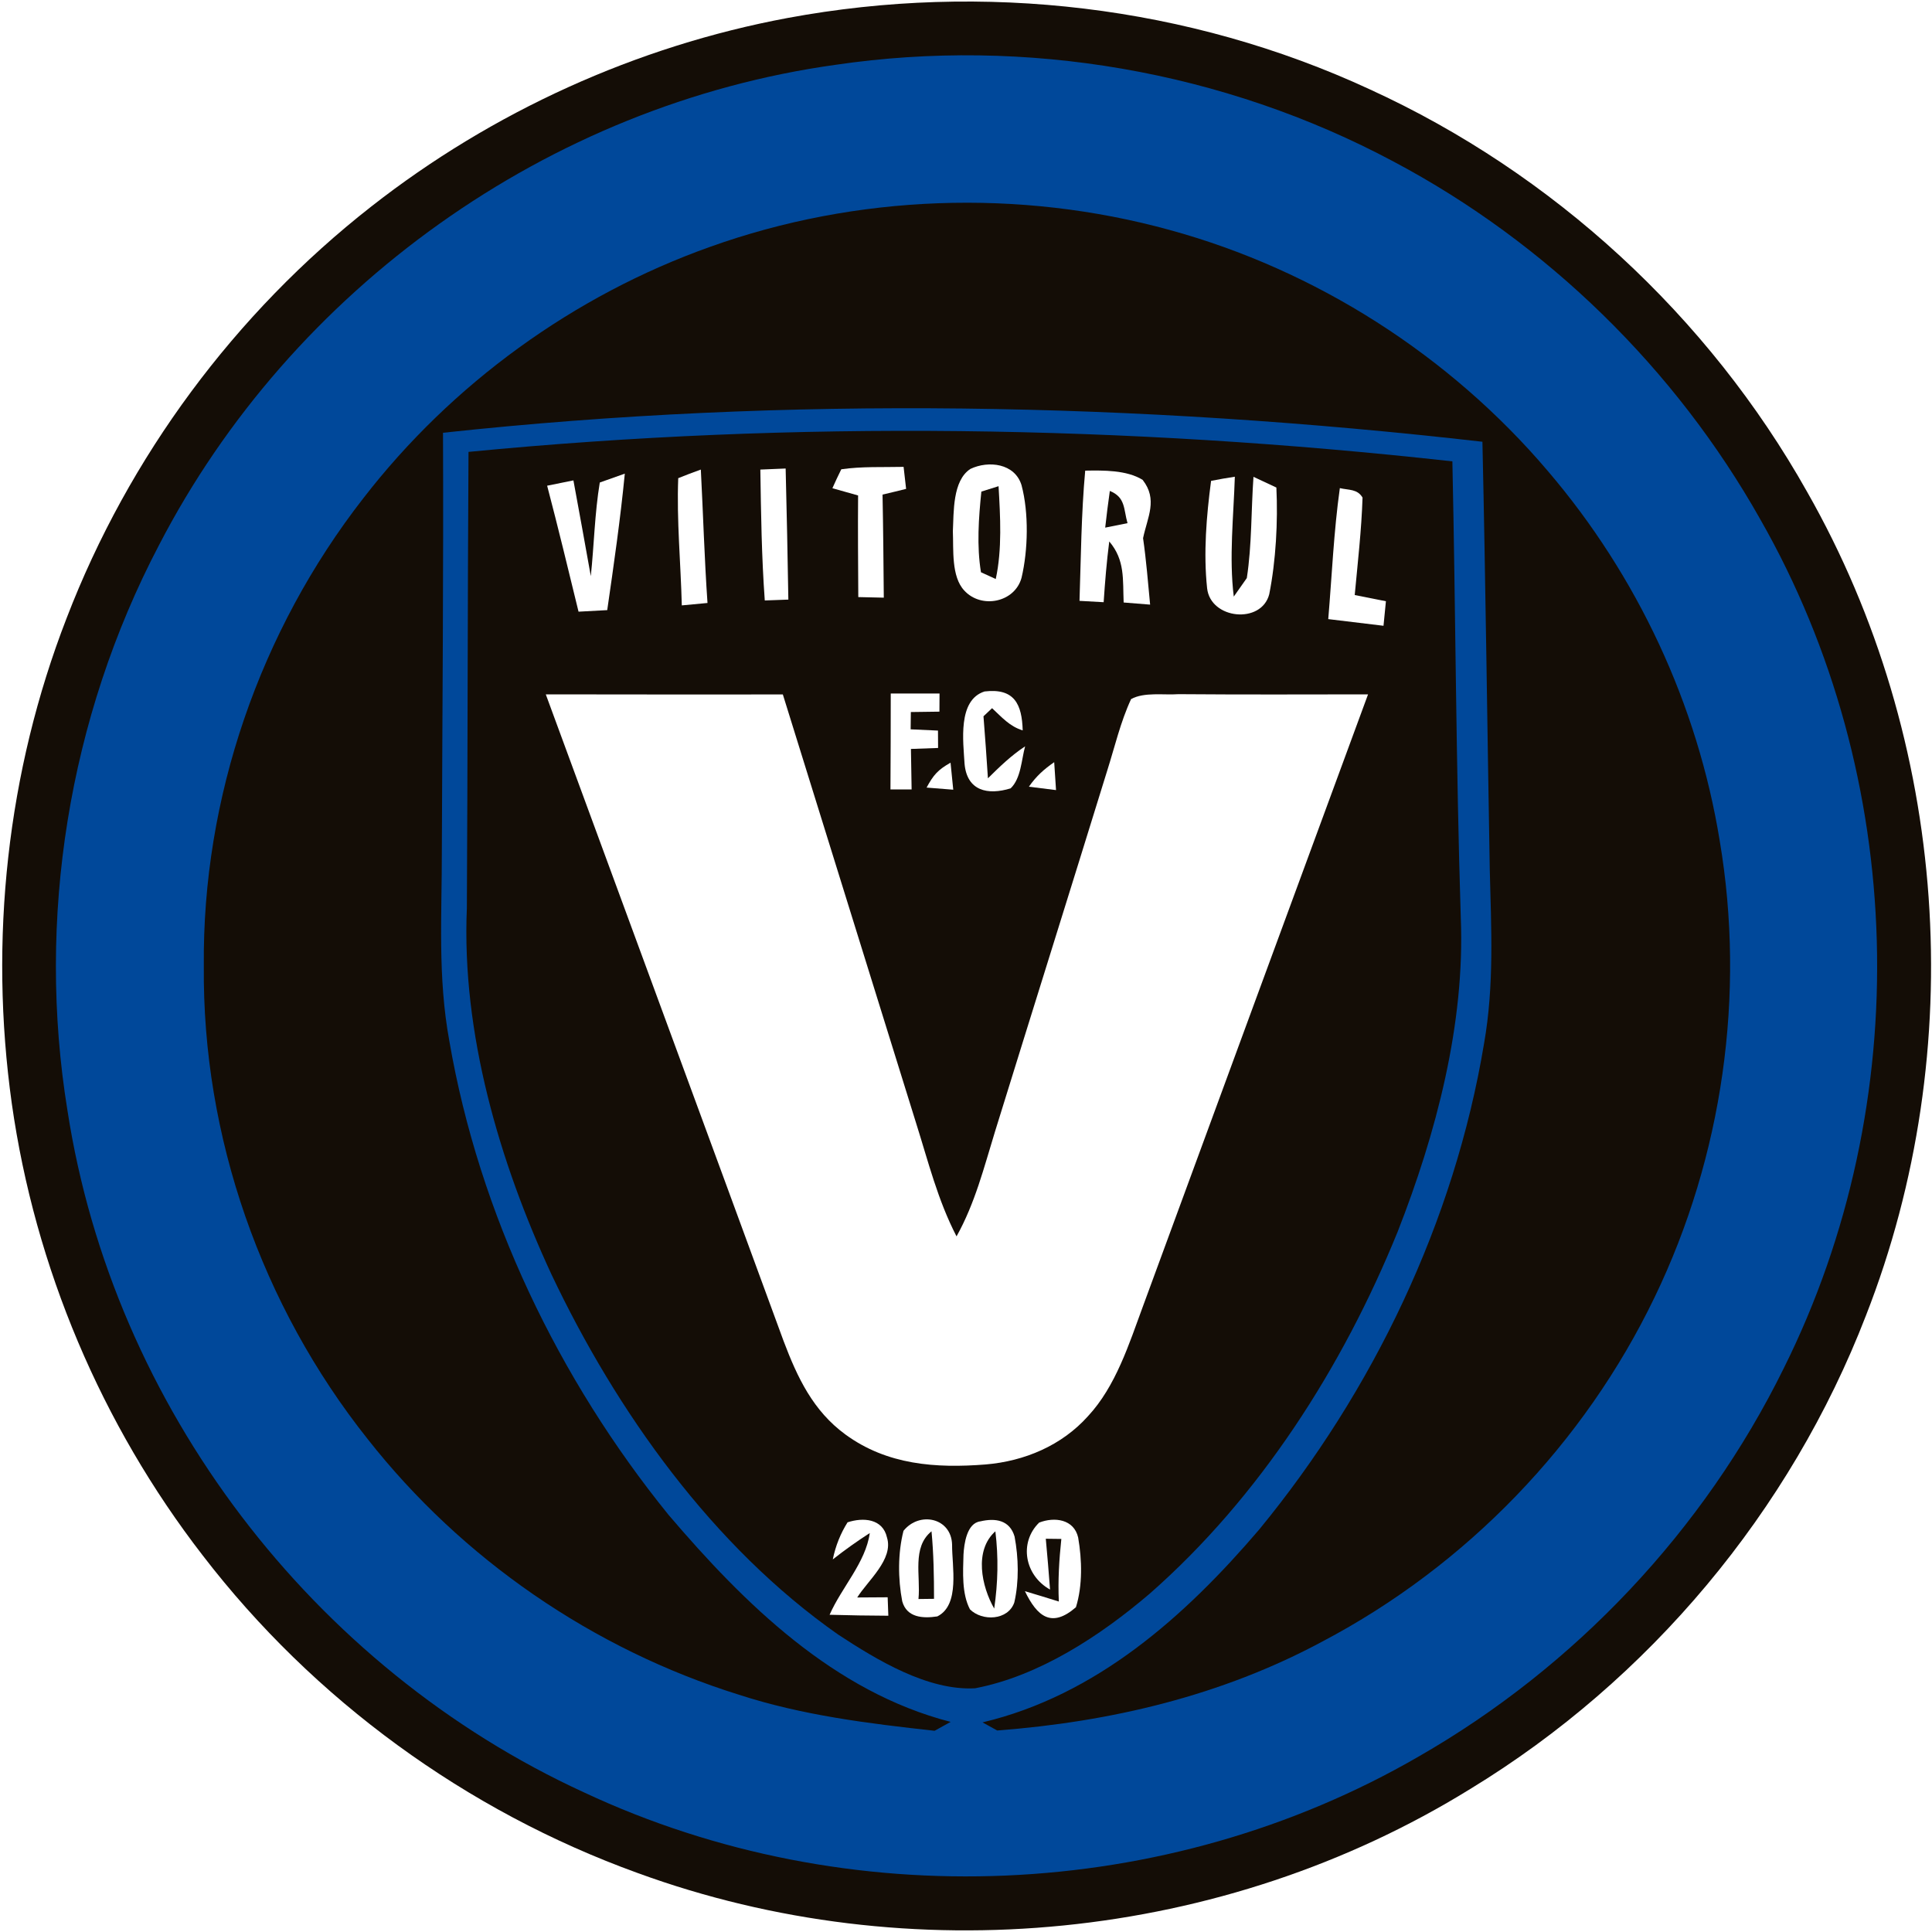 <?xml version="1.0" encoding="UTF-8" standalone="no"?>
<!DOCTYPE svg PUBLIC "-//W3C//DTD SVG 1.1//EN" "http://www.w3.org/Graphics/SVG/1.1/DTD/svg11.dtd">
<svg xmlns="http://www.w3.org/2000/svg" version="1.1" viewBox="0 0 200 200" width="200.0pt" height="200.0pt">
<path d="M 0.00 0.00 L 200.00 0.00 L 200.00 200.00 L 0.00 200.00 L 0.00 0.00 Z" fill="#ffffff" />
<path d="M 81.54 1.86 C 101.78 -1.90 123.08 0.58 141.78 9.24 C 160.78 17.92 176.85 32.72 187.08 50.93 C 201.71 76.63 203.94 108.66 193.16 136.19 C 185.34 156.45 170.74 173.91 152.19 185.20 C 126.65 200.98 94.18 204.19 66.00 193.89 C 48.27 187.48 32.47 175.97 20.98 161.01 C 10.50 147.46 3.62 131.19 1.22 114.23 C -1.15 97.33 0.72 79.90 6.90 63.98 C 13.32 47.28 24.33 32.42 38.42 21.39 C 50.96 11.56 65.87 4.78 81.54 1.86 Z" fill="#140d06" />
<path d="M 86.49 6.71 C 106.19 3.81 126.71 7.35 144.27 16.73 C 160.10 25.13 173.44 38.16 182.23 53.77 C 197.45 80.45 198.35 114.16 184.65 141.65 C 176.40 158.41 163.05 172.56 146.85 181.84 C 120.75 196.95 87.76 198.34 60.46 185.55 C 32.35 172.65 11.72 145.60 6.99 115.00 C 3.75 95.13 7.10 74.28 16.45 56.45 C 30.19 29.87 56.81 10.84 86.49 6.71 Z" fill="#00489a" />
<path d="M 121.06 23.80 C 136.22 27.94 150.07 36.79 160.24 48.77 C 169.50 59.61 175.73 72.94 178.02 87.01 C 180.72 102.97 178.32 119.71 171.29 134.28 C 163.99 149.45 151.81 162.07 136.91 169.92 C 126.46 175.54 115.01 178.24 103.23 179.14 C 102.73 178.86 102.22 178.58 101.71 178.30 C 113.49 175.51 122.67 167.33 130.34 158.35 C 142.15 143.98 150.57 126.42 153.63 108.02 C 154.69 101.97 154.37 96.09 154.22 90.00 C 153.96 75.24 153.79 60.49 153.46 45.73 C 117.82 41.66 81.55 40.94 45.86 44.80 C 45.92 59.20 45.79 73.60 45.74 88.00 C 45.75 94.73 45.29 101.12 46.52 107.79 C 49.60 125.66 57.81 142.75 69.20 156.81 C 77.06 166.03 86.32 175.14 98.41 178.25 C 97.86 178.56 97.30 178.86 96.75 179.17 C 89.87 178.41 83.08 177.58 76.47 175.43 C 61.39 170.72 47.82 161.39 38.06 148.97 C 27.08 135.16 20.93 117.65 21.10 100.00 C 20.93 82.58 26.92 65.30 37.61 51.58 C 46.77 39.73 59.39 30.58 73.49 25.56 C 88.66 20.12 105.54 19.53 121.06 23.80 Z" fill="#140d06" />
<path d="M 150.35 47.76 C 150.69 63.51 150.72 79.26 151.22 95.00 C 151.67 105.98 148.67 117.35 144.68 127.52 C 138.99 141.52 130.41 154.98 119.00 164.99 C 113.91 169.33 107.58 173.50 100.94 174.77 C 96.04 175.04 90.76 171.83 86.78 169.22 C 73.78 160.12 63.82 146.13 57.08 131.91 C 51.69 120.28 47.77 106.91 48.33 94.00 C 48.42 78.26 48.40 62.52 48.50 46.78 C 82.38 43.49 116.53 44.01 150.35 47.76 Z" fill="#140d06" />
<path d="M 87.09 48.58 C 89.21 48.27 91.41 48.38 93.54 48.33 C 93.63 49.09 93.72 49.85 93.80 50.61 C 92.99 50.81 92.18 51.01 91.36 51.20 C 91.43 54.76 91.46 58.31 91.49 61.87 L 88.85 61.81 C 88.83 58.30 88.80 54.80 88.83 51.29 C 87.94 51.04 87.05 50.79 86.17 50.54 C 86.46 49.88 86.77 49.23 87.09 48.58 Z" fill="#ffffff" />
<path d="M 100.46 48.54 C 102.33 47.65 105.06 47.96 105.75 50.23 C 106.51 53.09 106.43 56.93 105.75 59.81 C 105.05 62.38 101.58 63.06 99.82 61.13 C 98.46 59.68 98.72 56.86 98.64 55.00 C 98.74 53.04 98.59 49.75 100.46 48.54 Z" fill="#ffffff" />
<path d="M 112.34 48.72 C 114.24 48.69 116.61 48.65 118.28 49.67 C 119.88 51.71 118.79 53.51 118.33 55.71 C 118.66 58.00 118.84 60.29 119.06 62.59 C 118.14 62.51 117.23 62.44 116.32 62.37 C 116.22 59.99 116.48 57.99 114.83 56.05 C 114.56 58.14 114.39 60.24 114.25 62.34 L 111.75 62.20 C 111.90 57.72 111.93 53.19 112.34 48.72 Z" fill="#ffffff" />
<path d="M 70.21 49.50 C 70.98 49.19 71.76 48.89 72.55 48.61 C 72.79 53.22 72.92 57.82 73.24 62.42 C 72.35 62.50 71.46 62.58 70.58 62.67 C 70.47 58.29 70.04 53.88 70.21 49.50 Z" fill="#ffffff" />
<path d="M 78.71 48.61 L 81.33 48.50 C 81.44 53.03 81.54 57.55 81.61 62.07 C 80.80 62.10 79.98 62.13 79.17 62.16 C 78.84 57.65 78.78 53.13 78.71 48.61 Z" fill="#ffffff" />
<path d="M 125.37 49.78 C 126.19 49.62 127.01 49.47 127.83 49.35 C 127.70 53.45 127.22 57.73 127.72 61.76 L 129.07 59.84 C 129.60 56.39 129.51 52.84 129.76 49.36 L 132.13 50.47 C 132.30 53.99 132.08 58.06 131.39 61.52 C 130.58 64.64 125.32 64.12 124.96 60.90 C 124.57 57.24 124.89 53.42 125.37 49.78 Z" fill="#ffffff" />
<path d="M 59.36 49.73 C 59.98 53.03 60.56 56.34 61.16 59.64 C 61.50 56.42 61.56 53.14 62.09 49.95 L 64.68 49.03 C 64.22 53.76 63.54 58.46 62.86 63.16 C 61.87 63.21 60.88 63.27 59.89 63.32 C 58.83 58.97 57.78 54.62 56.64 50.28 C 57.55 50.10 58.45 49.92 59.36 49.73 Z" fill="#ffffff" />
<path d="M 103.37 50.33 C 103.55 53.46 103.75 56.86 103.08 59.94 L 101.55 59.24 C 101.10 56.52 101.31 53.63 101.59 50.89 C 102.18 50.70 102.78 50.51 103.37 50.33 Z" fill="#140d06" />
<path d="M 138.70 50.53 C 139.63 50.75 140.51 50.60 141.05 51.51 C 140.94 54.88 140.55 58.25 140.24 61.60 C 141.32 61.82 142.39 62.03 143.47 62.24 L 143.22 64.78 C 141.31 64.55 139.41 64.32 137.50 64.09 C 137.88 59.58 138.07 55.02 138.70 50.53 Z" fill="#ffffff" />
<path d="M 114.89 50.82 C 116.53 51.49 116.30 52.69 116.72 54.16 C 115.95 54.31 115.18 54.47 114.41 54.62 C 114.55 53.35 114.71 52.08 114.89 50.82 Z" fill="#140d06" />
<path d="M 56.50 71.88 C 64.68 71.90 72.86 71.89 81.04 71.89 C 85.63 86.68 90.24 101.46 94.83 116.25 C 96.10 120.27 97.07 124.22 99.02 127.99 C 100.94 124.54 101.85 120.89 103.00 117.15 C 106.86 104.68 110.77 92.23 114.62 79.77 C 115.40 77.31 116.00 74.71 117.09 72.37 C 118.44 71.62 120.48 71.97 122.00 71.86 C 128.54 71.91 135.08 71.89 141.62 71.88 C 133.85 93.00 126.07 114.10 118.32 135.22 C 116.88 139.12 115.51 143.50 112.63 146.60 C 109.91 149.64 106.06 151.26 102.04 151.60 C 96.87 152.01 91.83 151.65 87.52 148.50 C 84.17 146.05 82.55 142.61 81.12 138.83 C 72.94 116.51 64.70 94.20 56.50 71.88 Z" fill="#ffffff" />
<path d="M 92.21 71.79 C 93.89 71.79 95.57 71.79 97.26 71.79 L 97.25 73.67 C 96.26 73.69 95.28 73.70 94.29 73.71 C 94.28 74.31 94.28 74.91 94.27 75.50 C 95.22 75.55 96.16 75.59 97.10 75.63 L 97.11 77.43 L 94.30 77.53 C 94.32 78.93 94.35 80.33 94.37 81.72 C 93.64 81.72 92.91 81.72 92.18 81.72 C 92.20 78.41 92.21 75.10 92.21 71.79 Z" fill="#ffffff" />
<path d="M 101.92 71.58 C 105.03 71.21 105.79 72.92 105.87 75.61 C 104.52 75.20 103.70 74.24 102.70 73.31 C 102.40 73.59 102.11 73.87 101.81 74.15 C 101.98 76.29 102.13 78.43 102.27 80.57 C 103.48 79.37 104.69 78.20 106.12 77.26 C 105.74 78.62 105.70 80.58 104.62 81.61 C 102.25 82.34 100.10 81.88 99.85 79.06 C 99.72 76.80 99.11 72.47 101.92 71.58 Z" fill="#ffffff" />
<path d="M 98.40 78.95 C 98.49 79.88 98.59 80.81 98.68 81.75 C 97.76 81.67 96.84 81.60 95.92 81.53 C 96.64 80.20 97.09 79.70 98.40 78.95 Z" fill="#ffffff" />
<path d="M 109.13 78.90 C 109.20 79.87 109.26 80.83 109.32 81.79 C 108.38 81.68 107.44 81.56 106.51 81.44 C 107.27 80.35 108.05 79.65 109.13 78.90 Z" fill="#ffffff" />
<path d="M 91.82 159.16 C 92.52 161.42 89.82 163.63 88.74 165.37 L 91.89 165.35 L 91.96 167.26 C 89.93 167.25 87.91 167.22 85.88 167.16 C 87.13 164.31 89.61 161.76 90.04 158.70 C 88.72 159.55 87.44 160.46 86.21 161.43 C 86.50 160.01 87.02 158.73 87.74 157.59 C 89.36 157.06 91.38 157.20 91.82 159.16 Z" fill="#ffffff" />
<path d="M 101.49 157.49 C 103.02 157.13 104.53 157.34 105.03 159.07 C 105.44 161.25 105.50 163.72 105.00 165.89 C 104.35 167.75 101.68 167.86 100.41 166.60 C 99.55 164.96 99.69 162.75 99.74 160.94 C 99.80 159.83 100.08 157.66 101.49 157.49 Z" fill="#ffffff" />
<path d="M 107.57 157.62 C 109.16 157.00 111.17 157.26 111.61 159.16 C 112.01 161.48 112.08 164.12 111.38 166.38 C 108.85 168.58 107.36 167.33 106.10 164.72 C 107.27 165.07 108.44 165.42 109.61 165.79 C 109.51 163.61 109.64 161.48 109.87 159.31 L 108.26 159.29 C 108.42 161.04 108.57 162.79 108.70 164.55 C 106.07 163.09 105.46 159.69 107.57 157.62 Z" fill="#ffffff" />
<path d="M 93.53 158.47 C 95.17 156.42 98.49 157.11 98.56 159.91 C 98.54 162.11 99.41 166.15 97.03 167.33 C 95.52 167.56 93.87 167.45 93.40 165.77 C 92.95 163.45 92.94 160.76 93.53 158.47 Z" fill="#ffffff" />
<path d="M 96.43 158.52 C 96.65 160.84 96.69 163.17 96.69 165.51 L 95.08 165.53 C 95.32 163.13 94.38 160.18 96.43 158.52 Z" fill="#140d06" />
<path d="M 103.04 158.52 C 103.37 161.23 103.31 163.82 102.92 166.52 C 101.61 164.23 100.81 160.51 103.04 158.52 Z" fill="#140d06" />
</svg>